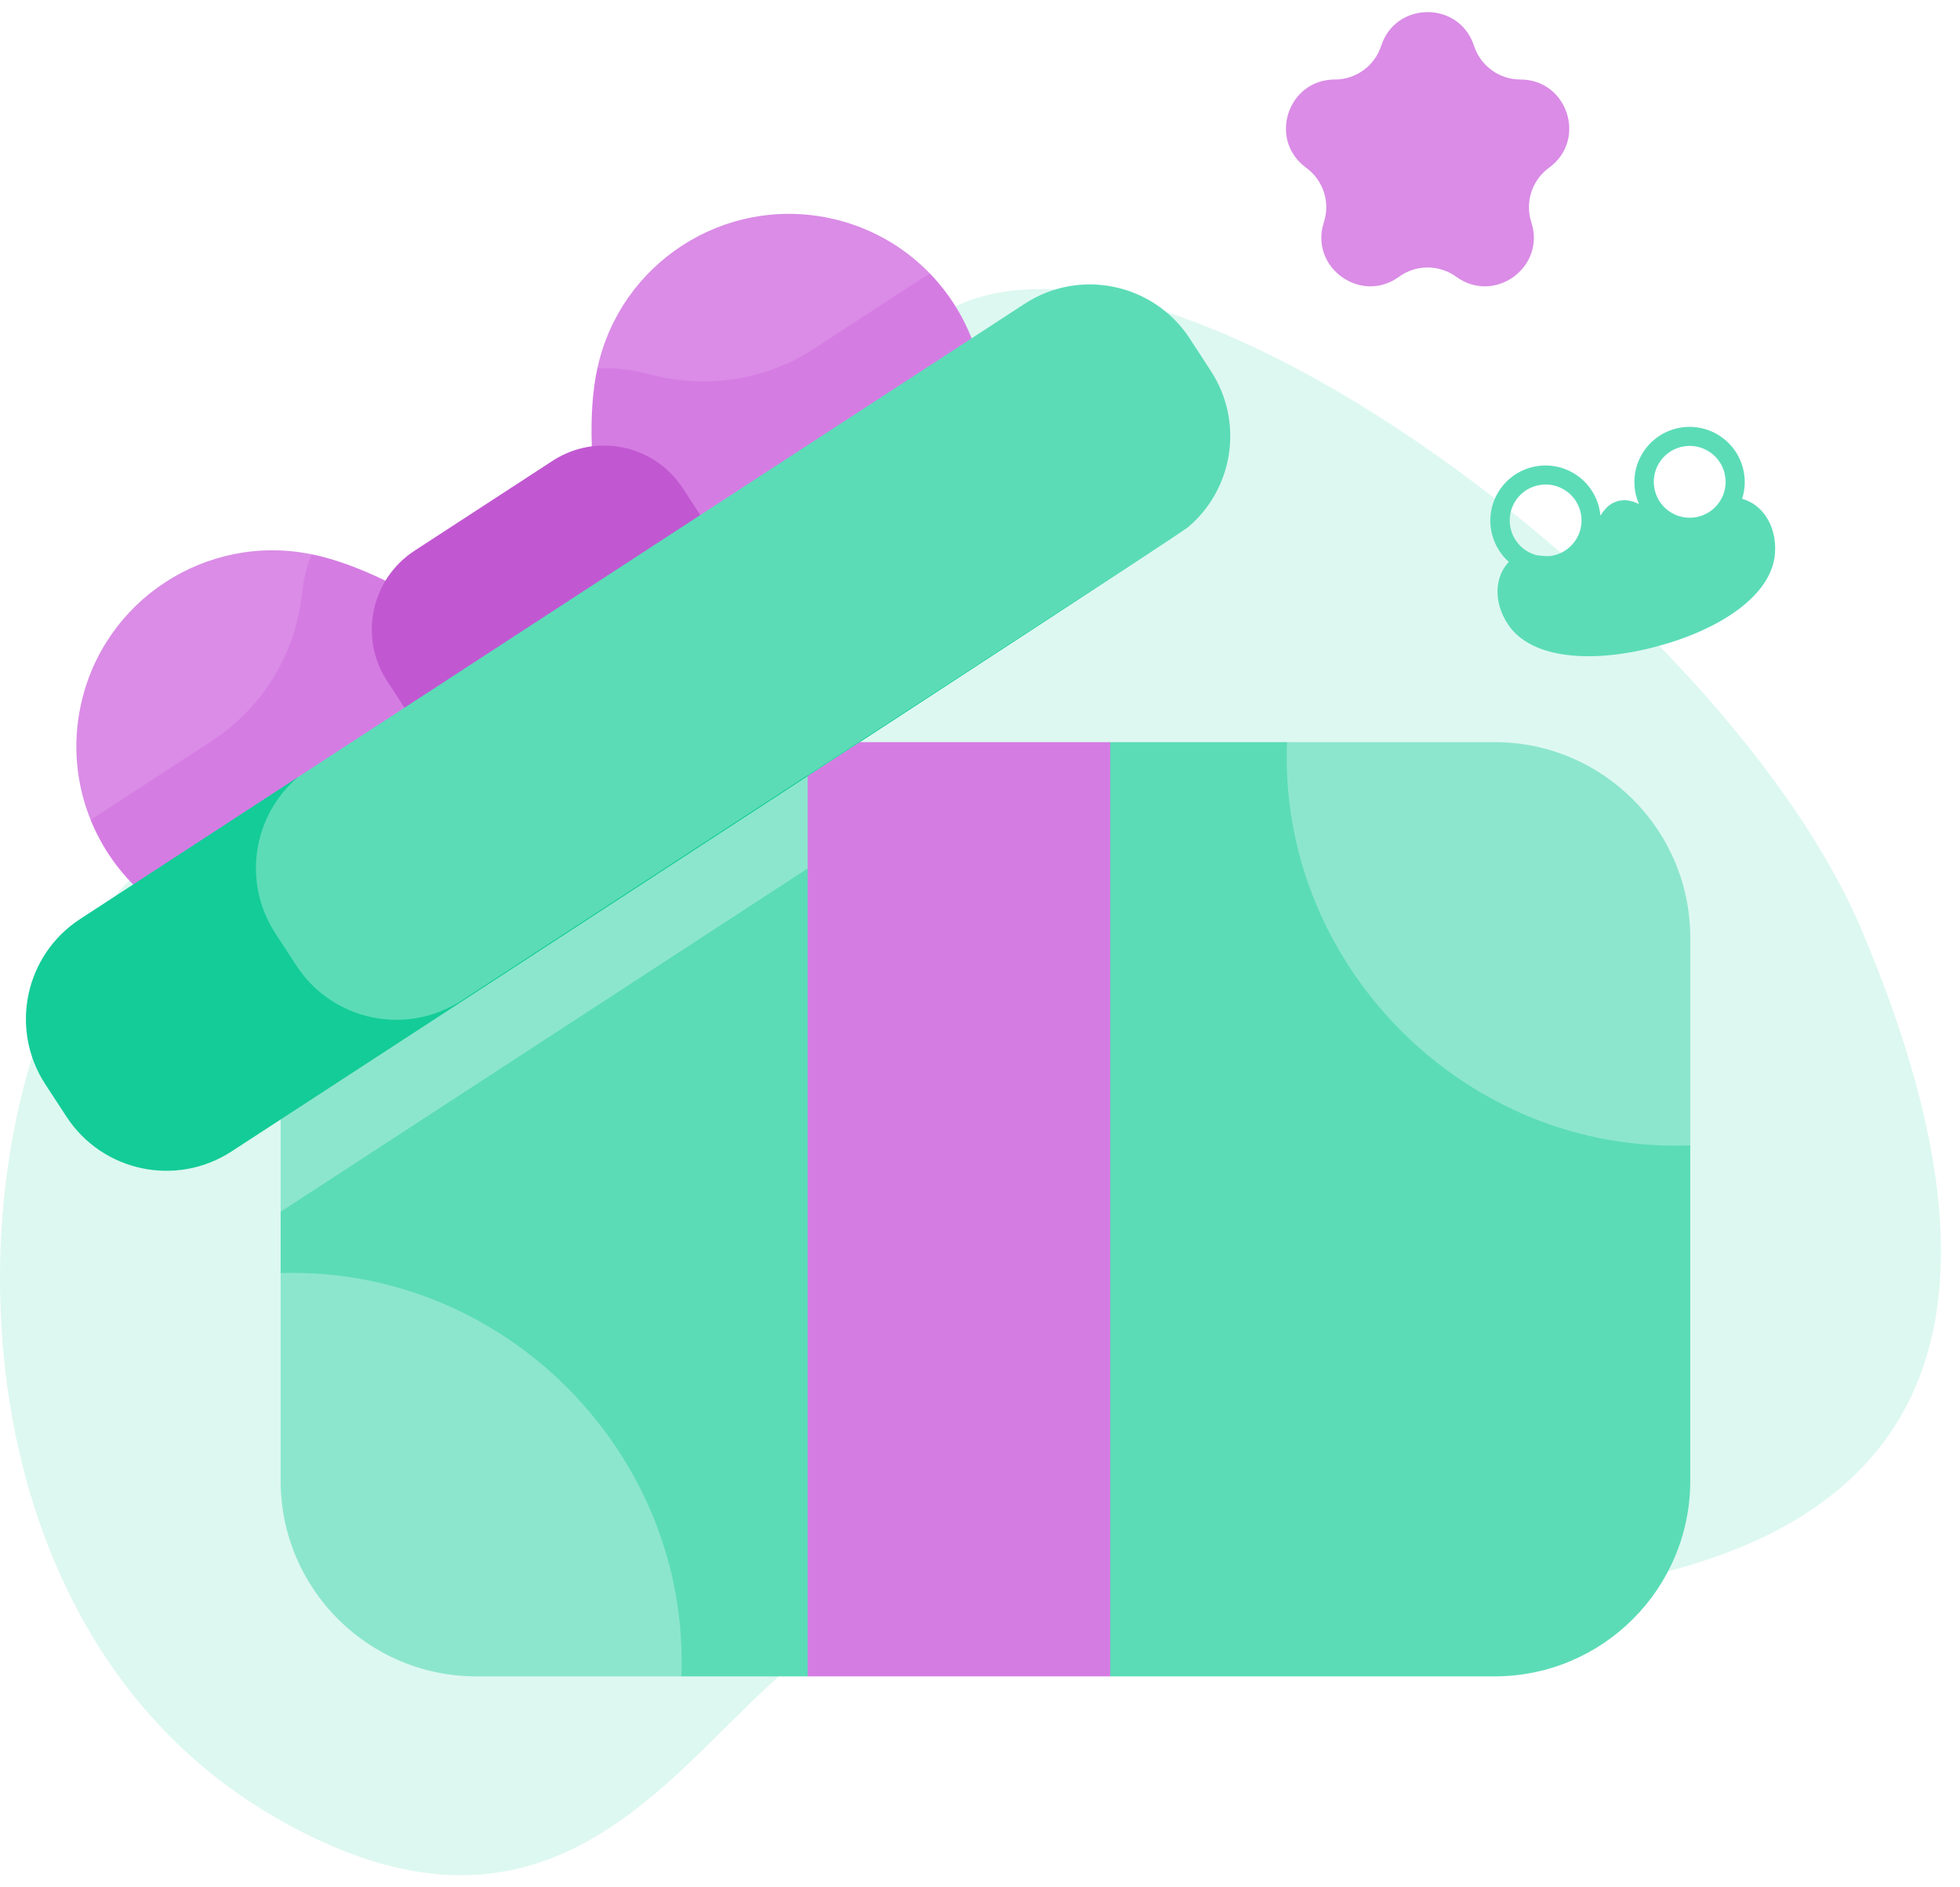 <svg width="81" height="78" viewBox="0 0 81 78" fill="none" xmlns="http://www.w3.org/2000/svg">
<path d="M66.896 65.4C53.667 67.919 57.146 66.841 37.163 66.841C29.928 66.841 26.026 83.574 11.373 75.109C-6.944 64.529 -0.275 31.943 11.373 34.249C24.093 36.769 32.323 33.832 35.884 17.709C39.446 1.586 70.322 22.816 76.936 38.434C83.551 54.053 80.124 62.881 66.896 65.4Z" fill="#8CE6CD" fill-opacity="0.3"/>
<path d="M53.188 30.671H45.883C37.454 39.893 36.157 59.625 45.883 69.282H61.764C66.232 69.282 69.853 65.661 69.853 61.194V47.336C68.136 38.878 63.314 32.769 53.188 30.671Z" fill="#5BDCB7"/>
<path d="M69.853 38.759V47.336C60.605 47.709 52.815 39.917 53.188 30.671H61.764C66.232 30.671 69.853 34.292 69.853 38.759Z" fill="#8CE6CD"/>
<path d="M33.377 35.892C32.45 33.991 13.077 46.071 11.597 50.081V52.613C13.994 60.384 19.511 65.942 28.157 69.282H33.377C38.681 57.288 38.944 46.115 33.377 35.892Z" fill="#5BDCB7"/>
<path d="M11.597 46.267V50.081C12.316 49.613 32.949 36.171 33.377 35.892C35.462 35.192 35.462 32.413 33.377 32.077C23.136 33.673 15.595 38.108 11.597 46.267Z" fill="#8CE6CD"/>
<path d="M64.017 6.932C63.312 7.445 63.014 8.353 63.285 9.186C63.89 11.039 61.765 12.59 60.183 11.44C59.474 10.925 58.517 10.928 57.814 11.44C56.234 12.588 54.107 11.043 54.711 9.186C54.981 8.354 54.685 7.447 53.979 6.932C52.396 5.78 53.214 3.286 55.164 3.286C56.037 3.286 56.811 2.723 57.08 1.892C57.686 0.035 60.313 0.037 60.915 1.892C61.185 2.723 61.959 3.286 62.833 3.286C64.784 3.286 65.598 5.782 64.017 6.932Z" fill="#DA8CE6"/>
<path d="M12.888 22.91C8.525 22.015 4.252 24.811 3.332 29.174C2.985 30.813 3.161 32.441 3.746 33.885C11.242 30.857 11.353 30.812 11.339 30.818C13.123 30.098 14.129 28.199 13.723 26.318C13.481 25.197 13.221 24.015 12.888 22.91Z" fill="#DA8CE6"/>
<path d="M15.929 24C14.852 23.477 13.805 23.095 12.89 22.909C12.889 22.909 12.889 22.91 12.888 22.91C12.668 23.362 12.54 23.964 12.471 24.598C12.2 27.066 10.82 29.276 8.74 30.631C7.141 31.673 6.358 32.183 3.745 33.885C4.149 34.881 4.747 35.79 5.503 36.554C9.86 38.4 17.56 34.627 17.56 29.541C18.77 27.206 17.438 25.254 15.929 24Z" fill="#D57CE3"/>
<path d="M29.417 18.77L38.422 11.296C37.338 10.178 35.92 9.359 34.281 9.014C29.916 8.093 25.631 10.871 24.687 15.226C26.327 15.68 28.1 17.599 29.417 18.77Z" fill="#DA8CE6"/>
<path d="M40.153 13.982C39.759 12.982 39.17 12.068 38.422 11.296L33.621 14.424C31.607 15.736 29.132 16.089 26.811 15.462C26.216 15.301 25.594 15.217 24.959 15.217C24.868 15.217 24.777 15.223 24.687 15.226C24.686 15.227 24.686 15.227 24.686 15.227C24.487 16.14 24.413 17.25 24.457 18.444V18.446C24.844 20.742 26.183 23.162 28.941 22.57C32.926 24.399 40.603 18.911 40.153 13.982Z" fill="#D57CE3"/>
<path d="M28.22 20.18L28.941 21.286C29.278 26.241 21.427 31.209 16.716 29.249L15.996 28.143C14.824 26.347 15.327 23.938 17.131 22.76L22.836 19.045C24.638 17.872 27.046 18.38 28.22 20.18Z" fill="#C158D1"/>
<path d="M50.042 15.335L49.171 13.995C47.683 11.713 44.627 11.067 42.344 12.556C10.037 33.599 16.723 29.245 12.321 32.113C5.865 37.03 7.733 37.634 9.106 39.741L9.978 41.079C11.465 43.362 13.813 44.823 19.074 41.347C46.859 23.247 40.863 27.153 49.097 21.789C50.97 20.207 51.415 17.442 50.042 15.335Z" fill="#5BDCB7"/>
<path d="M19.074 41.347C16.791 42.834 13.736 42.19 12.249 39.907L11.376 38.568C10.004 36.461 10.449 33.696 12.321 32.113C12.056 32.285 14.115 30.944 3.312 37.981C1.029 39.468 0.384 42.525 1.871 44.808L2.744 46.146C4.231 48.429 7.286 49.074 9.569 47.587C12.801 45.482 48.741 22.091 49.097 21.789C48.59 22.12 19.09 41.337 19.074 41.347Z" fill="#14CC98"/>
<path d="M28.157 69.282H19.685C15.218 69.282 11.597 65.661 11.597 61.194V52.613C20.934 52.333 28.524 60.169 28.157 69.282Z" fill="#8CE6CD"/>
<path d="M45.883 30.671V69.282H33.378V32.077L35.537 30.671H45.883Z" fill="#D57CE3"/>
<path fill-rule="evenodd" clip-rule="evenodd" d="M71.996 20.617C72.125 20.215 72.144 19.771 72.026 19.332C71.7 18.116 70.45 17.394 69.234 17.72C68.018 18.046 67.296 19.296 67.622 20.512C67.652 20.623 67.69 20.73 67.734 20.833C67.386 20.66 67.152 20.667 67.023 20.678C66.864 20.691 66.72 20.76 66.72 20.76C66.594 20.811 66.37 20.936 66.141 21.311C66.129 21.184 66.106 21.055 66.072 20.928C65.746 19.712 64.496 18.99 63.28 19.316C62.064 19.642 61.342 20.892 61.668 22.108C61.788 22.555 62.033 22.935 62.355 23.221C61.788 23.815 61.69 24.853 62.32 25.803C63.282 27.255 65.833 27.424 68.478 26.715C71.123 26.006 73.248 24.584 73.356 22.846C73.427 21.689 72.802 20.832 71.996 20.617ZM71.263 19.529C71.476 20.32 71.006 21.134 70.214 21.347C69.422 21.559 68.608 21.089 68.396 20.297C68.184 19.505 68.654 18.691 69.445 18.479C70.237 18.267 71.051 18.737 71.263 19.529ZM62.442 21.892C62.584 22.423 62.996 22.809 63.49 22.942C63.672 22.972 63.855 22.987 64.036 22.984C64.11 22.976 64.185 22.962 64.26 22.942C65.051 22.73 65.521 21.916 65.309 21.124C65.097 20.332 64.283 19.862 63.491 20.075C62.699 20.287 62.229 21.101 62.442 21.892Z" fill="#5BDCB7"/>
</svg>
